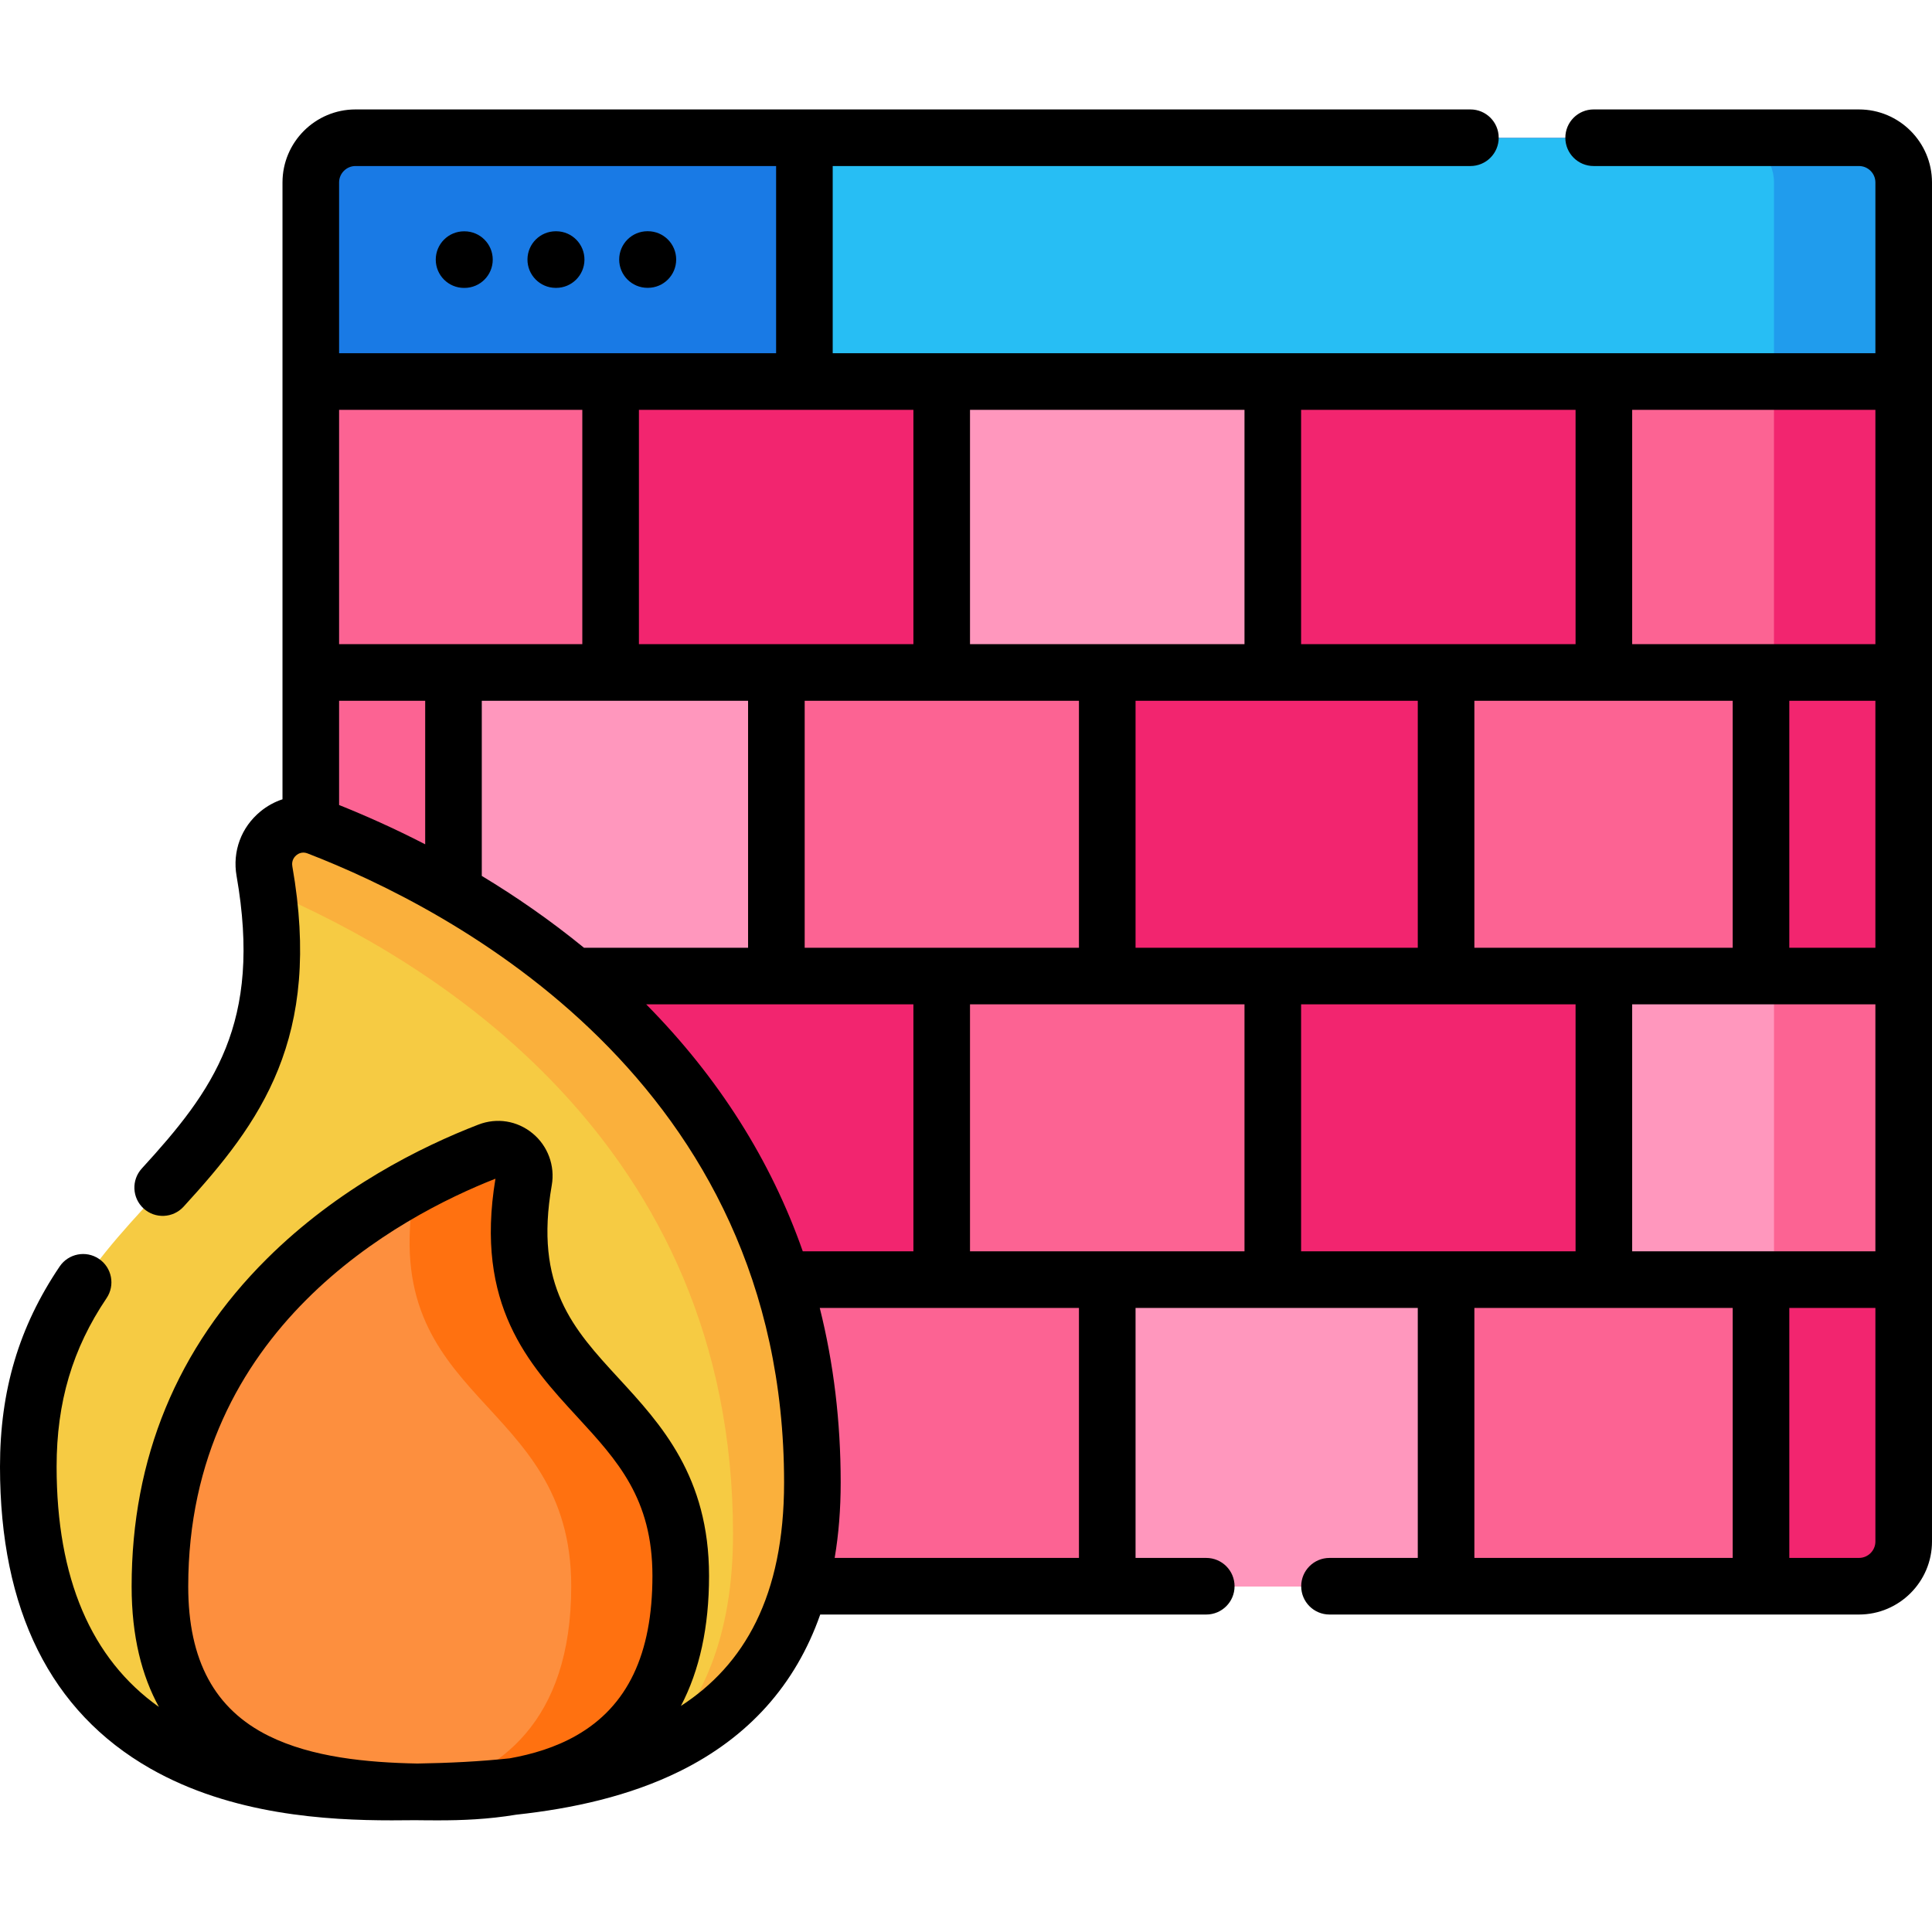 <svg height="512pt" viewBox="0 -29 512 512" width="512pt" xmlns="http://www.w3.org/2000/svg"><path d="m504.504 19.355v360.164c0 6.539-5.305 11.852-11.855 11.852h-398.434c-6.539 0-11.844-5.312-11.844-11.852v-360.164c0-6.539 5.305-11.863 11.844-11.863h398.438c6.547 0 11.852 5.324 11.852 11.863zm0 0" fill="#fc6393"/><path d="m504.496 19.359v360.156c0 6.539-5.297 11.852-11.852 11.852h-34.371c6.555 0 11.852-5.312 11.852-11.852v-360.156c0-6.555-5.297-11.852-11.852-11.852h34.371c6.555 0 11.852 5.297 11.852 11.852zm0 0" fill="#f2256f"/><path d="m425.039 229.668h79.465v80.445h-79.465zm0 0" fill="#ff97bd"/><path d="m470.129 229.668h34.363v80.445h-34.363zm0 0" fill="#fc6393"/><path d="m161.82 72.109h87.742v77.102h-87.742zm0 0" fill="#f2256f"/><path d="m249.562 72.109h87.742v77.102h-87.742zm0 0" fill="#ff97bd"/><g fill="#f2256f"><path d="m337.305 72.109h87.738v77.102h-87.738zm0 0"/><path d="m161.82 229.664h87.742v80.453h-87.742zm0 0"/><path d="m337.305 229.664h87.738v80.453h-87.738zm0 0"/></g><path d="m120.18 149.211h85.57v80.453h-85.57zm0 0" fill="#ff97bd"/><path d="m293.434 149.211h89.793v80.453h-89.793zm0 0" fill="#f2256f"/><path d="m120.18 310.117h85.57v81.246h-85.57zm0 0" fill="#f2256f"/><path d="m293.434 310.117h89.793v81.25h-89.793zm0 0" fill="#ff97bd"/><path d="m504.496 19.359v52.754h-422.129v-52.754c0-6.555 5.297-11.852 11.852-11.852h398.426c6.555 0 11.852 5.297 11.852 11.852zm0 0" fill="#27bef4"/><path d="m504.496 19.359v52.754h-34.371v-52.754c0-6.555-5.297-11.852-11.852-11.852h34.371c6.555 0 11.852 5.297 11.852 11.852zm0 0" fill="#209ced"/><path d="m213.176 7.508v64.602h-130.809v-52.75c0-6.555 5.297-11.852 11.852-11.852zm0 0" fill="#197ae5"/><path d="m103.82 445.906c-32.32 0-96.32-5.258-96.32-86.227 0-76.047 77.539-72.324 62.582-157.828-1.41-8.066 6.461-14.641 14.102-11.691 39.824 15.379 131.105 62.73 131.105 173.727 0 76.762-65.492 82.02-111.469 82.02zm0 0" fill="#f6cb43"/><path d="m215.289 363.887c0 40.453-18.191 61.055-42.125 71.484 12.785-12.199 21.094-30.465 21.094-57.816 0-104.305-80.613-152.414-123.383-170.594-.23-1.664-.492-3.367-.797-5.113-1.41-8.066 6.465-14.637 14.102-11.691 39.832 15.383 131.109 62.734 131.109 173.73zm0 0" fill="#fab03c"/><path d="m116.422 445.906c21.469 0 63.98-3.492 63.98-57.273 0-50.516-51.504-48.043-41.566-104.836.938-5.359-4.293-9.727-9.367-7.766-26.453 10.215-87.086 41.668-87.086 115.395 0 50.988 43.504 54.48 74.039 54.48zm0 0" fill="#fd8f3e"/><path d="m180.402 388.629c0 53.781-42.512 57.281-63.98 57.281-1.152 0-2.32 0-3.5-.02 19.16-4.891 38.461-18.289 38.461-54.531 0-50.508-51.504-48.039-41.57-104.84.09-.5.117-.98.098-1.461 7.402-4 14.191-6.949 19.562-9.027 5.066-1.961 10.297 2.41 9.359 7.77-9.93 56.789 41.57 54.32 41.57 104.828zm0 0" fill="#ff7110"/><path d="m492.648 0h-70.316c-4.141 0-7.5 3.355-7.5 7.5s3.359 7.5 7.5 7.5h70.316c2.398 0 4.352 1.953 4.352 4.352v45.258h-276.324v-49.609h168.996c4.141 0 7.5-3.355 7.5-7.5s-3.359-7.5-7.5-7.5h-295.457c-10.672 0-19.352 8.684-19.352 19.352v163.469c-2.082.684-4.059 1.758-5.836 3.219-5.105 4.191-7.473 10.586-6.332 17.102 6.824 39.035-6.105 56.75-25.113 77.516-2.797 3.055-2.59 7.801.465 10.598 3.055 2.793 7.801 2.586 10.598-.469 20.488-22.383 36.801-44.621 28.824-90.227-.281-1.613.66-2.586 1.078-2.93.496-.41 1.539-1.008 2.934-.477 37.977 14.668 126.309 60.27 126.309 166.73 0 30.184-10.617 48.367-27.344 59.207 4.945-9.414 7.457-20.914 7.457-34.461 0-26.348-12.719-40.164-23.938-52.355-12.035-13.078-22.434-24.371-17.742-51.184.902-5.16-1.047-10.426-5.086-13.742-4.078-3.352-9.449-4.215-14.371-2.312-15.125 5.84-37.129 16.75-56.047 35.555-23.777 23.641-35.836 52.855-35.836 86.836 0 13.289 2.73 23.727 7.23 31.926-17.992-12.766-27.113-34.148-27.113-63.672 0-17.082 4.207-31.273 13.242-44.66 2.316-3.434 1.414-8.098-2.02-10.414-3.434-2.316-8.094-1.41-10.414 2.023-10.785 15.98-15.809 32.84-15.809 53.051 0 38 13.398 64.91 39.824 79.992 21.574 12.312 46.855 13.734 63.996 13.734 2.051 0 4.129-.012 6.223-.039 2.352.039 4.5.039 6.383.039 5.754 0 12.863-.242 20.375-1.5 15.02-1.629 30.012-4.938 43.312-11.496 18.266-9.012 30.715-22.93 37.258-41.547h102.301c4.141 0 7.5-3.359 7.5-7.5 0-4.145-3.359-7.5-7.5-7.5h-18.738v-66.246h74.793v66.246h-23.395c-4.141 0-7.5 3.355-7.5 7.5 0 4.141 3.359 7.5 7.5 7.5h140.316c10.668 0 19.352-8.684 19.352-19.352v-360.16c0-10.668-8.68-19.352-19.352-19.352zm-361.348 283.367c-5.57 33.512 8.871 49.207 21.625 63.062 10.719 11.648 19.977 21.707 19.977 42.199 0 20.719-6.59 34.555-20.156 42.293-5.516 3.152-11.66 4.98-17.66 6.051-7.898.848-16.113 1.25-24.477 1.383-13.438-.262-27.891-1.648-39.34-7.293-14.391-7.102-21.387-20.062-21.387-39.637 0-68.359 56.223-98.152 81.418-108.059zm301.242 19.25v-65.453h64.457v65.453zm-87.738 0v-65.453h72.738v65.453zm-87.742 0v-65.453h72.742v65.453zm-85.809-65.453h70.809v65.453h-29.316c-8.492-24.195-22.355-46.074-41.492-65.453zm-43.574-34.039v-46.414h70.57v65.453h-43.25c-.074 0-.152.008-.227.012-8.988-7.348-18.16-13.656-27.094-19.051zm85.457-123.516h.039.039 28.848v62.102h-72.742v-62.102zm283.863 77.102v65.453h-22.816v-65.453zm-37.816 65.453h-68.457v-65.453h68.457zm-158.25 0v-65.453h74.793v65.453zm-87.684 0v-65.453h72.684v65.453zm131.555-80.453v-62.102h72.738v62.102zm-15 0h-72.742v-62.102h72.742zm-175.484 0h-64.457v-62.102h64.457zm-64.457 15h22.816v38.039c-8.188-4.219-15.918-7.652-22.816-10.414zm407.137-15h-64.457v-62.102h64.457zm-402.785-126.711h111.461v49.605h-115.812v-45.254c0-2.398 1.953-4.352 4.352-4.352zm191.719 368.863h-64.738c1.059-6.25 1.594-12.906 1.594-19.98 0-16.168-1.863-31.602-5.547-46.266h68.691zm104.793-66.246h68.457v66.246h-68.457zm101.922 66.246h-18.465v-66.246h22.816v61.895c0 2.398-1.953 4.352-4.352 4.352zm0 0"/><path d="m122.98 47.301h.102c4.145 0 7.5-3.355 7.5-7.5 0-4.141-3.355-7.5-7.5-7.5h-.102c-4.145 0-7.5 3.359-7.5 7.5 0 4.145 3.355 7.5 7.5 7.5zm0 0"/><path d="m147.215 47.289h.102.074c4.109 0 7.457-3.312 7.496-7.43.039-4.141-3.285-7.531-7.43-7.57h-.102c-.023 0-.047 0-.074 0-4.105 0-7.457 3.312-7.496 7.43-.039 4.145 3.289 7.531 7.43 7.57zm0 0"/><path d="m171.59 47.277h.105c4.141 0 7.5-3.355 7.5-7.5 0-4.141-3.359-7.5-7.5-7.5h-.105c-4.141 0-7.5 3.359-7.5 7.5 0 4.145 3.359 7.5 7.5 7.5zm0 0"/></svg>